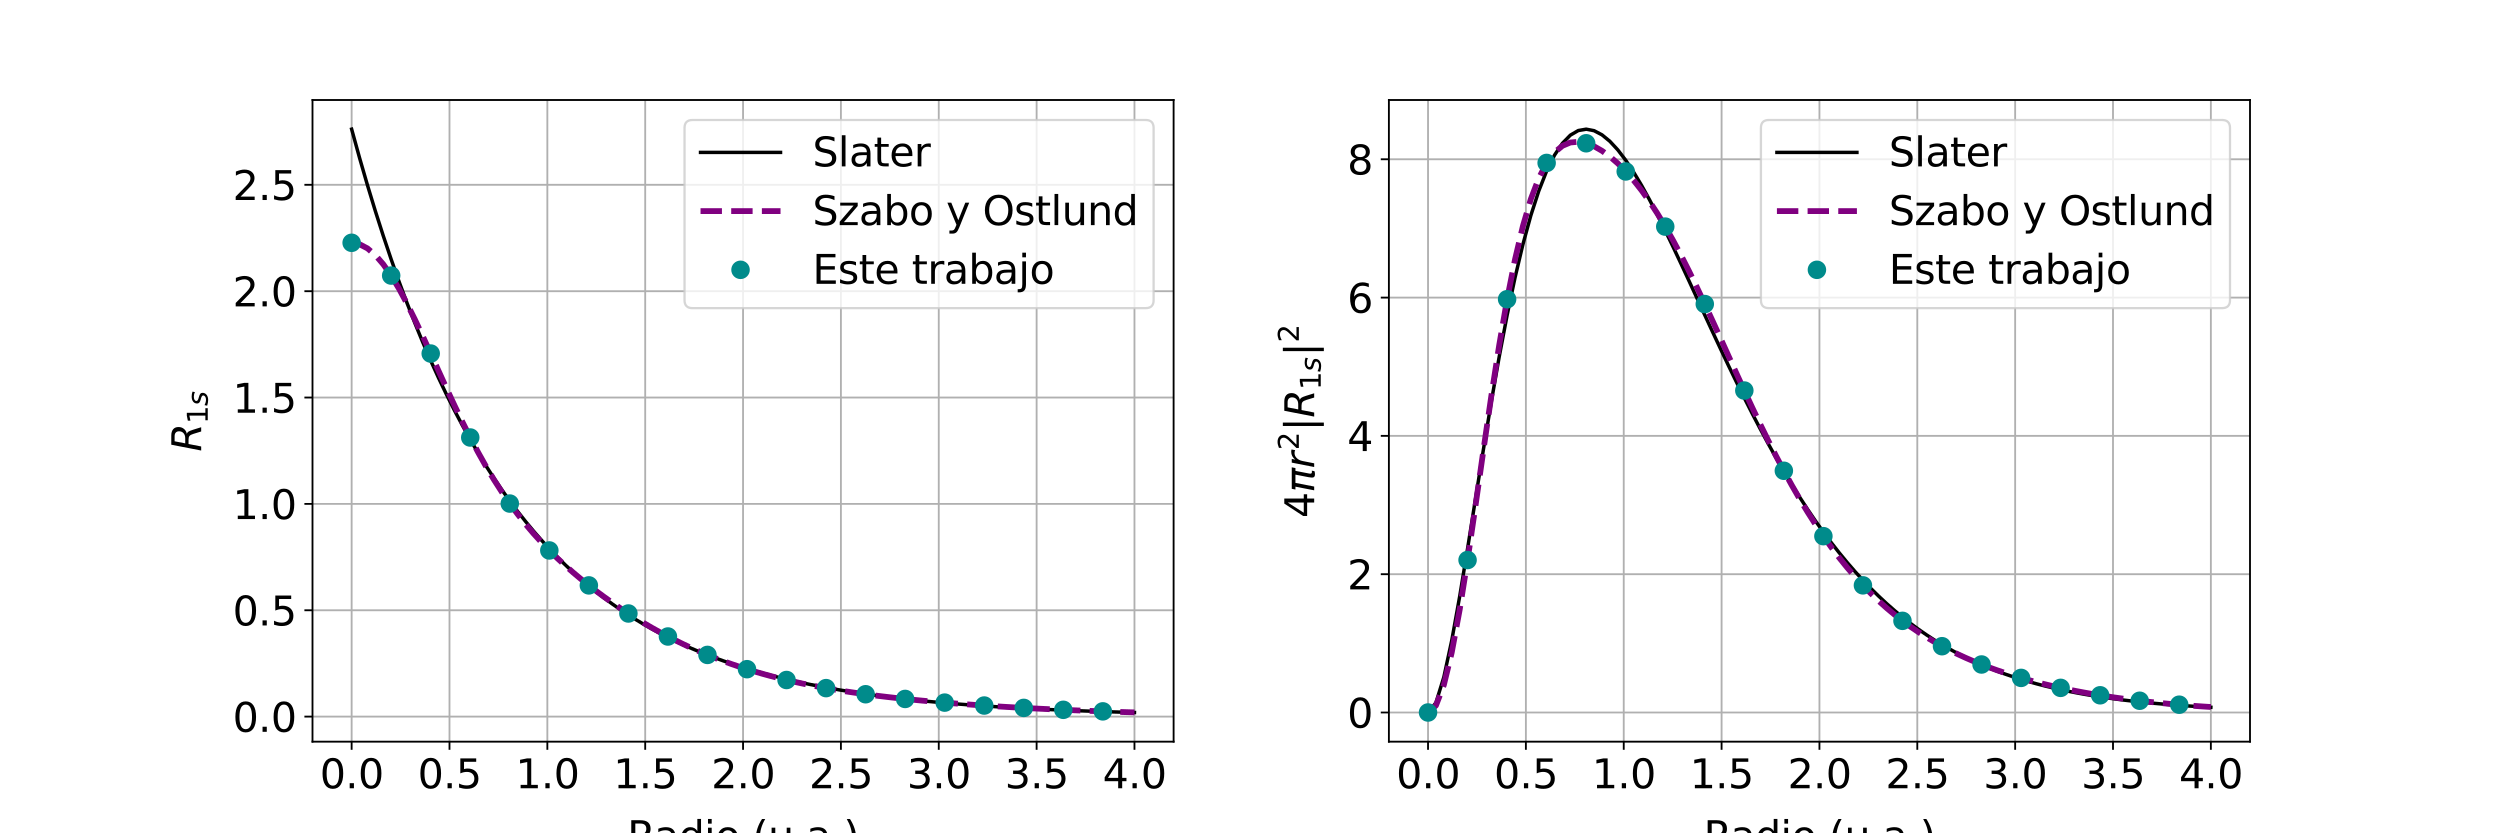<?xml version="1.0" encoding="utf-8" standalone="no"?>
<!DOCTYPE svg PUBLIC "-//W3C//DTD SVG 1.1//EN"
  "http://www.w3.org/Graphics/SVG/1.1/DTD/svg11.dtd">
<svg xmlns:xlink="http://www.w3.org/1999/xlink" width="1080pt" height="360pt" viewBox="0 0 1080 360" xmlns="http://www.w3.org/2000/svg" version="1.1">
 <defs>
  <style type="text/css">*{stroke-linejoin: round; stroke-linecap: butt}</style>
 </defs>
 <g id="figure_1">
  <g id="patch_1">
   <path d="M 0 360 
L 1080 360 
L 1080 0 
L 0 0 
z
" style="fill: #ffffff"/>
  </g>
  <g id="axes_1">
   <g id="patch_2">
    <path d="M 135 320.4 
L 507 320.4 
L 507 43.2 
L 135 43.2 
z
" style="fill: #ffffff"/>
   </g>
   <g id="matplotlib.axis_1">
    <g id="xtick_1">
     <g id="line2d_1">
      <path d="M 151.909 320.4 
L 151.909 43.2 
" clip-path="url(#pfacfa23d8d)" style="fill: none; stroke: #b0b0b0; stroke-width: 0.8; stroke-linecap: square"/>
     </g>
     <g id="line2d_2">
      <defs>
       <path id="medf7ae5242" d="M 0 0 
L 0 3.5 
" style="stroke: #000000; stroke-width: 0.8"/>
      </defs>
      <g>
       <use xlink:href="#medf7ae5242" x="151.909" y="320.4" style="stroke: #000000; stroke-width: 0.8"/>
      </g>
     </g>
     <g id="text_1">
      <!-- 0.0 -->
      <g transform="translate(138.169 340.53) scale(0.173 -0.173)">
       <defs>
        <path id="DejaVuSans-30" d="M 2034 4250 
Q 1547 4250 1301 3770 
Q 1056 3291 1056 2328 
Q 1056 1369 1301 889 
Q 1547 409 2034 409 
Q 2525 409 2770 889 
Q 3016 1369 3016 2328 
Q 3016 3291 2770 3770 
Q 2525 4250 2034 4250 
z
M 2034 4750 
Q 2819 4750 3233 4129 
Q 3647 3509 3647 2328 
Q 3647 1150 3233 529 
Q 2819 -91 2034 -91 
Q 1250 -91 836 529 
Q 422 1150 422 2328 
Q 422 3509 836 4129 
Q 1250 4750 2034 4750 
z
" transform="scale(0.016)"/>
        <path id="DejaVuSans-2e" d="M 684 794 
L 1344 794 
L 1344 0 
L 684 0 
L 684 794 
z
" transform="scale(0.016)"/>
       </defs>
       <use xlink:href="#DejaVuSans-30"/>
       <use xlink:href="#DejaVuSans-2e" transform="translate(63.623 0)"/>
       <use xlink:href="#DejaVuSans-30" transform="translate(95.41 0)"/>
      </g>
     </g>
    </g>
    <g id="xtick_2">
     <g id="line2d_3">
      <path d="M 194.182 320.4 
L 194.182 43.2 
" clip-path="url(#pfacfa23d8d)" style="fill: none; stroke: #b0b0b0; stroke-width: 0.8; stroke-linecap: square"/>
     </g>
     <g id="line2d_4">
      <g>
       <use xlink:href="#medf7ae5242" x="194.182" y="320.4" style="stroke: #000000; stroke-width: 0.8"/>
      </g>
     </g>
     <g id="text_2">
      <!-- 0.5 -->
      <g transform="translate(180.442 340.53) scale(0.173 -0.173)">
       <defs>
        <path id="DejaVuSans-35" d="M 691 4666 
L 3169 4666 
L 3169 4134 
L 1269 4134 
L 1269 2991 
Q 1406 3038 1543 3061 
Q 1681 3084 1819 3084 
Q 2600 3084 3056 2656 
Q 3513 2228 3513 1497 
Q 3513 744 3044 326 
Q 2575 -91 1722 -91 
Q 1428 -91 1123 -41 
Q 819 9 494 109 
L 494 744 
Q 775 591 1075 516 
Q 1375 441 1709 441 
Q 2250 441 2565 725 
Q 2881 1009 2881 1497 
Q 2881 1984 2565 2268 
Q 2250 2553 1709 2553 
Q 1456 2553 1204 2497 
Q 953 2441 691 2322 
L 691 4666 
z
" transform="scale(0.016)"/>
       </defs>
       <use xlink:href="#DejaVuSans-30"/>
       <use xlink:href="#DejaVuSans-2e" transform="translate(63.623 0)"/>
       <use xlink:href="#DejaVuSans-35" transform="translate(95.41 0)"/>
      </g>
     </g>
    </g>
    <g id="xtick_3">
     <g id="line2d_5">
      <path d="M 236.455 320.4 
L 236.455 43.2 
" clip-path="url(#pfacfa23d8d)" style="fill: none; stroke: #b0b0b0; stroke-width: 0.8; stroke-linecap: square"/>
     </g>
     <g id="line2d_6">
      <g>
       <use xlink:href="#medf7ae5242" x="236.455" y="320.4" style="stroke: #000000; stroke-width: 0.8"/>
      </g>
     </g>
     <g id="text_3">
      <!-- 1.0 -->
      <g transform="translate(222.714 340.53) scale(0.173 -0.173)">
       <defs>
        <path id="DejaVuSans-31" d="M 794 531 
L 1825 531 
L 1825 4091 
L 703 3866 
L 703 4441 
L 1819 4666 
L 2450 4666 
L 2450 531 
L 3481 531 
L 3481 0 
L 794 0 
L 794 531 
z
" transform="scale(0.016)"/>
       </defs>
       <use xlink:href="#DejaVuSans-31"/>
       <use xlink:href="#DejaVuSans-2e" transform="translate(63.623 0)"/>
       <use xlink:href="#DejaVuSans-30" transform="translate(95.41 0)"/>
      </g>
     </g>
    </g>
    <g id="xtick_4">
     <g id="line2d_7">
      <path d="M 278.727 320.4 
L 278.727 43.2 
" clip-path="url(#pfacfa23d8d)" style="fill: none; stroke: #b0b0b0; stroke-width: 0.8; stroke-linecap: square"/>
     </g>
     <g id="line2d_8">
      <g>
       <use xlink:href="#medf7ae5242" x="278.727" y="320.4" style="stroke: #000000; stroke-width: 0.8"/>
      </g>
     </g>
     <g id="text_4">
      <!-- 1.5 -->
      <g transform="translate(264.987 340.53) scale(0.173 -0.173)">
       <use xlink:href="#DejaVuSans-31"/>
       <use xlink:href="#DejaVuSans-2e" transform="translate(63.623 0)"/>
       <use xlink:href="#DejaVuSans-35" transform="translate(95.41 0)"/>
      </g>
     </g>
    </g>
    <g id="xtick_5">
     <g id="line2d_9">
      <path d="M 321 320.4 
L 321 43.2 
" clip-path="url(#pfacfa23d8d)" style="fill: none; stroke: #b0b0b0; stroke-width: 0.8; stroke-linecap: square"/>
     </g>
     <g id="line2d_10">
      <g>
       <use xlink:href="#medf7ae5242" x="321" y="320.4" style="stroke: #000000; stroke-width: 0.8"/>
      </g>
     </g>
     <g id="text_5">
      <!-- 2.0 -->
      <g transform="translate(307.26 340.53) scale(0.173 -0.173)">
       <defs>
        <path id="DejaVuSans-32" d="M 1228 531 
L 3431 531 
L 3431 0 
L 469 0 
L 469 531 
Q 828 903 1448 1529 
Q 2069 2156 2228 2338 
Q 2531 2678 2651 2914 
Q 2772 3150 2772 3378 
Q 2772 3750 2511 3984 
Q 2250 4219 1831 4219 
Q 1534 4219 1204 4116 
Q 875 4013 500 3803 
L 500 4441 
Q 881 4594 1212 4672 
Q 1544 4750 1819 4750 
Q 2544 4750 2975 4387 
Q 3406 4025 3406 3419 
Q 3406 3131 3298 2873 
Q 3191 2616 2906 2266 
Q 2828 2175 2409 1742 
Q 1991 1309 1228 531 
z
" transform="scale(0.016)"/>
       </defs>
       <use xlink:href="#DejaVuSans-32"/>
       <use xlink:href="#DejaVuSans-2e" transform="translate(63.623 0)"/>
       <use xlink:href="#DejaVuSans-30" transform="translate(95.41 0)"/>
      </g>
     </g>
    </g>
    <g id="xtick_6">
     <g id="line2d_11">
      <path d="M 363.273 320.4 
L 363.273 43.2 
" clip-path="url(#pfacfa23d8d)" style="fill: none; stroke: #b0b0b0; stroke-width: 0.8; stroke-linecap: square"/>
     </g>
     <g id="line2d_12">
      <g>
       <use xlink:href="#medf7ae5242" x="363.273" y="320.4" style="stroke: #000000; stroke-width: 0.8"/>
      </g>
     </g>
     <g id="text_6">
      <!-- 2.5 -->
      <g transform="translate(349.532 340.53) scale(0.173 -0.173)">
       <use xlink:href="#DejaVuSans-32"/>
       <use xlink:href="#DejaVuSans-2e" transform="translate(63.623 0)"/>
       <use xlink:href="#DejaVuSans-35" transform="translate(95.41 0)"/>
      </g>
     </g>
    </g>
    <g id="xtick_7">
     <g id="line2d_13">
      <path d="M 405.545 320.4 
L 405.545 43.2 
" clip-path="url(#pfacfa23d8d)" style="fill: none; stroke: #b0b0b0; stroke-width: 0.8; stroke-linecap: square"/>
     </g>
     <g id="line2d_14">
      <g>
       <use xlink:href="#medf7ae5242" x="405.545" y="320.4" style="stroke: #000000; stroke-width: 0.8"/>
      </g>
     </g>
     <g id="text_7">
      <!-- 3.0 -->
      <g transform="translate(391.805 340.53) scale(0.173 -0.173)">
       <defs>
        <path id="DejaVuSans-33" d="M 2597 2516 
Q 3050 2419 3304 2112 
Q 3559 1806 3559 1356 
Q 3559 666 3084 287 
Q 2609 -91 1734 -91 
Q 1441 -91 1130 -33 
Q 819 25 488 141 
L 488 750 
Q 750 597 1062 519 
Q 1375 441 1716 441 
Q 2309 441 2620 675 
Q 2931 909 2931 1356 
Q 2931 1769 2642 2001 
Q 2353 2234 1838 2234 
L 1294 2234 
L 1294 2753 
L 1863 2753 
Q 2328 2753 2575 2939 
Q 2822 3125 2822 3475 
Q 2822 3834 2567 4026 
Q 2313 4219 1838 4219 
Q 1578 4219 1281 4162 
Q 984 4106 628 3988 
L 628 4550 
Q 988 4650 1302 4700 
Q 1616 4750 1894 4750 
Q 2613 4750 3031 4423 
Q 3450 4097 3450 3541 
Q 3450 3153 3228 2886 
Q 3006 2619 2597 2516 
z
" transform="scale(0.016)"/>
       </defs>
       <use xlink:href="#DejaVuSans-33"/>
       <use xlink:href="#DejaVuSans-2e" transform="translate(63.623 0)"/>
       <use xlink:href="#DejaVuSans-30" transform="translate(95.41 0)"/>
      </g>
     </g>
    </g>
    <g id="xtick_8">
     <g id="line2d_15">
      <path d="M 447.818 320.4 
L 447.818 43.2 
" clip-path="url(#pfacfa23d8d)" style="fill: none; stroke: #b0b0b0; stroke-width: 0.8; stroke-linecap: square"/>
     </g>
     <g id="line2d_16">
      <g>
       <use xlink:href="#medf7ae5242" x="447.818" y="320.4" style="stroke: #000000; stroke-width: 0.8"/>
      </g>
     </g>
     <g id="text_8">
      <!-- 3.5 -->
      <g transform="translate(434.078 340.53) scale(0.173 -0.173)">
       <use xlink:href="#DejaVuSans-33"/>
       <use xlink:href="#DejaVuSans-2e" transform="translate(63.623 0)"/>
       <use xlink:href="#DejaVuSans-35" transform="translate(95.41 0)"/>
      </g>
     </g>
    </g>
    <g id="xtick_9">
     <g id="line2d_17">
      <path d="M 490.091 320.4 
L 490.091 43.2 
" clip-path="url(#pfacfa23d8d)" style="fill: none; stroke: #b0b0b0; stroke-width: 0.8; stroke-linecap: square"/>
     </g>
     <g id="line2d_18">
      <g>
       <use xlink:href="#medf7ae5242" x="490.091" y="320.4" style="stroke: #000000; stroke-width: 0.8"/>
      </g>
     </g>
     <g id="text_9">
      <!-- 4.0 -->
      <g transform="translate(476.351 340.53) scale(0.173 -0.173)">
       <defs>
        <path id="DejaVuSans-34" d="M 2419 4116 
L 825 1625 
L 2419 1625 
L 2419 4116 
z
M 2253 4666 
L 3047 4666 
L 3047 1625 
L 3713 1625 
L 3713 1100 
L 3047 1100 
L 3047 0 
L 2419 0 
L 2419 1100 
L 313 1100 
L 313 1709 
L 2253 4666 
z
" transform="scale(0.016)"/>
       </defs>
       <use xlink:href="#DejaVuSans-34"/>
       <use xlink:href="#DejaVuSans-2e" transform="translate(63.623 0)"/>
       <use xlink:href="#DejaVuSans-30" transform="translate(95.41 0)"/>
      </g>
     </g>
    </g>
    <g id="text_10">
     <!-- Radio (u.a.) -->
     <g transform="translate(270.974 367.254) scale(0.173 -0.173)">
      <defs>
       <path id="DejaVuSans-52" d="M 2841 2188 
Q 3044 2119 3236 1894 
Q 3428 1669 3622 1275 
L 4263 0 
L 3584 0 
L 2988 1197 
Q 2756 1666 2539 1819 
Q 2322 1972 1947 1972 
L 1259 1972 
L 1259 0 
L 628 0 
L 628 4666 
L 2053 4666 
Q 2853 4666 3247 4331 
Q 3641 3997 3641 3322 
Q 3641 2881 3436 2590 
Q 3231 2300 2841 2188 
z
M 1259 4147 
L 1259 2491 
L 2053 2491 
Q 2509 2491 2742 2702 
Q 2975 2913 2975 3322 
Q 2975 3731 2742 3939 
Q 2509 4147 2053 4147 
L 1259 4147 
z
" transform="scale(0.016)"/>
       <path id="DejaVuSans-61" d="M 2194 1759 
Q 1497 1759 1228 1600 
Q 959 1441 959 1056 
Q 959 750 1161 570 
Q 1363 391 1709 391 
Q 2188 391 2477 730 
Q 2766 1069 2766 1631 
L 2766 1759 
L 2194 1759 
z
M 3341 1997 
L 3341 0 
L 2766 0 
L 2766 531 
Q 2569 213 2275 61 
Q 1981 -91 1556 -91 
Q 1019 -91 701 211 
Q 384 513 384 1019 
Q 384 1609 779 1909 
Q 1175 2209 1959 2209 
L 2766 2209 
L 2766 2266 
Q 2766 2663 2505 2880 
Q 2244 3097 1772 3097 
Q 1472 3097 1187 3025 
Q 903 2953 641 2809 
L 641 3341 
Q 956 3463 1253 3523 
Q 1550 3584 1831 3584 
Q 2591 3584 2966 3190 
Q 3341 2797 3341 1997 
z
" transform="scale(0.016)"/>
       <path id="DejaVuSans-64" d="M 2906 2969 
L 2906 4863 
L 3481 4863 
L 3481 0 
L 2906 0 
L 2906 525 
Q 2725 213 2448 61 
Q 2172 -91 1784 -91 
Q 1150 -91 751 415 
Q 353 922 353 1747 
Q 353 2572 751 3078 
Q 1150 3584 1784 3584 
Q 2172 3584 2448 3432 
Q 2725 3281 2906 2969 
z
M 947 1747 
Q 947 1113 1208 752 
Q 1469 391 1925 391 
Q 2381 391 2643 752 
Q 2906 1113 2906 1747 
Q 2906 2381 2643 2742 
Q 2381 3103 1925 3103 
Q 1469 3103 1208 2742 
Q 947 2381 947 1747 
z
" transform="scale(0.016)"/>
       <path id="DejaVuSans-69" d="M 603 3500 
L 1178 3500 
L 1178 0 
L 603 0 
L 603 3500 
z
M 603 4863 
L 1178 4863 
L 1178 4134 
L 603 4134 
L 603 4863 
z
" transform="scale(0.016)"/>
       <path id="DejaVuSans-6f" d="M 1959 3097 
Q 1497 3097 1228 2736 
Q 959 2375 959 1747 
Q 959 1119 1226 758 
Q 1494 397 1959 397 
Q 2419 397 2687 759 
Q 2956 1122 2956 1747 
Q 2956 2369 2687 2733 
Q 2419 3097 1959 3097 
z
M 1959 3584 
Q 2709 3584 3137 3096 
Q 3566 2609 3566 1747 
Q 3566 888 3137 398 
Q 2709 -91 1959 -91 
Q 1206 -91 779 398 
Q 353 888 353 1747 
Q 353 2609 779 3096 
Q 1206 3584 1959 3584 
z
" transform="scale(0.016)"/>
       <path id="DejaVuSans-20" transform="scale(0.016)"/>
       <path id="DejaVuSans-28" d="M 1984 4856 
Q 1566 4138 1362 3434 
Q 1159 2731 1159 2009 
Q 1159 1288 1364 580 
Q 1569 -128 1984 -844 
L 1484 -844 
Q 1016 -109 783 600 
Q 550 1309 550 2009 
Q 550 2706 781 3412 
Q 1013 4119 1484 4856 
L 1984 4856 
z
" transform="scale(0.016)"/>
       <path id="DejaVuSans-75" d="M 544 1381 
L 544 3500 
L 1119 3500 
L 1119 1403 
Q 1119 906 1312 657 
Q 1506 409 1894 409 
Q 2359 409 2629 706 
Q 2900 1003 2900 1516 
L 2900 3500 
L 3475 3500 
L 3475 0 
L 2900 0 
L 2900 538 
Q 2691 219 2414 64 
Q 2138 -91 1772 -91 
Q 1169 -91 856 284 
Q 544 659 544 1381 
z
M 1991 3584 
L 1991 3584 
z
" transform="scale(0.016)"/>
       <path id="DejaVuSans-29" d="M 513 4856 
L 1013 4856 
Q 1481 4119 1714 3412 
Q 1947 2706 1947 2009 
Q 1947 1309 1714 600 
Q 1481 -109 1013 -844 
L 513 -844 
Q 928 -128 1133 580 
Q 1338 1288 1338 2009 
Q 1338 2731 1133 3434 
Q 928 4138 513 4856 
z
" transform="scale(0.016)"/>
      </defs>
      <use xlink:href="#DejaVuSans-52"/>
      <use xlink:href="#DejaVuSans-61" transform="translate(67.232 0)"/>
      <use xlink:href="#DejaVuSans-64" transform="translate(128.512 0)"/>
      <use xlink:href="#DejaVuSans-69" transform="translate(191.988 0)"/>
      <use xlink:href="#DejaVuSans-6f" transform="translate(219.771 0)"/>
      <use xlink:href="#DejaVuSans-20" transform="translate(280.953 0)"/>
      <use xlink:href="#DejaVuSans-28" transform="translate(312.74 0)"/>
      <use xlink:href="#DejaVuSans-75" transform="translate(351.754 0)"/>
      <use xlink:href="#DejaVuSans-2e" transform="translate(415.133 0)"/>
      <use xlink:href="#DejaVuSans-61" transform="translate(446.92 0)"/>
      <use xlink:href="#DejaVuSans-2e" transform="translate(508.199 0)"/>
      <use xlink:href="#DejaVuSans-29" transform="translate(539.986 0)"/>
     </g>
    </g>
   </g>
   <g id="matplotlib.axis_2">
    <g id="ytick_1">
     <g id="line2d_19">
      <path d="M 135 309.58 
L 507 309.58 
" clip-path="url(#pfacfa23d8d)" style="fill: none; stroke: #b0b0b0; stroke-width: 0.8; stroke-linecap: square"/>
     </g>
     <g id="line2d_20">
      <defs>
       <path id="m2c5cb67085" d="M 0 0 
L -3.5 0 
" style="stroke: #000000; stroke-width: 0.8"/>
      </defs>
      <g>
       <use xlink:href="#m2c5cb67085" x="135" y="309.58" style="stroke: #000000; stroke-width: 0.8"/>
      </g>
     </g>
     <g id="text_11">
      <!-- 0.0 -->
      <g transform="translate(100.519 316.145) scale(0.173 -0.173)">
       <use xlink:href="#DejaVuSans-30"/>
       <use xlink:href="#DejaVuSans-2e" transform="translate(63.623 0)"/>
       <use xlink:href="#DejaVuSans-30" transform="translate(95.41 0)"/>
      </g>
     </g>
    </g>
    <g id="ytick_2">
     <g id="line2d_21">
      <path d="M 135 263.632 
L 507 263.632 
" clip-path="url(#pfacfa23d8d)" style="fill: none; stroke: #b0b0b0; stroke-width: 0.8; stroke-linecap: square"/>
     </g>
     <g id="line2d_22">
      <g>
       <use xlink:href="#m2c5cb67085" x="135" y="263.632" style="stroke: #000000; stroke-width: 0.8"/>
      </g>
     </g>
     <g id="text_12">
      <!-- 0.5 -->
      <g transform="translate(100.519 270.197) scale(0.173 -0.173)">
       <use xlink:href="#DejaVuSans-30"/>
       <use xlink:href="#DejaVuSans-2e" transform="translate(63.623 0)"/>
       <use xlink:href="#DejaVuSans-35" transform="translate(95.41 0)"/>
      </g>
     </g>
    </g>
    <g id="ytick_3">
     <g id="line2d_23">
      <path d="M 135 217.684 
L 507 217.684 
" clip-path="url(#pfacfa23d8d)" style="fill: none; stroke: #b0b0b0; stroke-width: 0.8; stroke-linecap: square"/>
     </g>
     <g id="line2d_24">
      <g>
       <use xlink:href="#m2c5cb67085" x="135" y="217.684" style="stroke: #000000; stroke-width: 0.8"/>
      </g>
     </g>
     <g id="text_13">
      <!-- 1.0 -->
      <g transform="translate(100.519 224.249) scale(0.173 -0.173)">
       <use xlink:href="#DejaVuSans-31"/>
       <use xlink:href="#DejaVuSans-2e" transform="translate(63.623 0)"/>
       <use xlink:href="#DejaVuSans-30" transform="translate(95.41 0)"/>
      </g>
     </g>
    </g>
    <g id="ytick_4">
     <g id="line2d_25">
      <path d="M 135 171.736 
L 507 171.736 
" clip-path="url(#pfacfa23d8d)" style="fill: none; stroke: #b0b0b0; stroke-width: 0.8; stroke-linecap: square"/>
     </g>
     <g id="line2d_26">
      <g>
       <use xlink:href="#m2c5cb67085" x="135" y="171.736" style="stroke: #000000; stroke-width: 0.8"/>
      </g>
     </g>
     <g id="text_14">
      <!-- 1.5 -->
      <g transform="translate(100.519 178.301) scale(0.173 -0.173)">
       <use xlink:href="#DejaVuSans-31"/>
       <use xlink:href="#DejaVuSans-2e" transform="translate(63.623 0)"/>
       <use xlink:href="#DejaVuSans-35" transform="translate(95.41 0)"/>
      </g>
     </g>
    </g>
    <g id="ytick_5">
     <g id="line2d_27">
      <path d="M 135 125.789 
L 507 125.789 
" clip-path="url(#pfacfa23d8d)" style="fill: none; stroke: #b0b0b0; stroke-width: 0.8; stroke-linecap: square"/>
     </g>
     <g id="line2d_28">
      <g>
       <use xlink:href="#m2c5cb67085" x="135" y="125.789" style="stroke: #000000; stroke-width: 0.8"/>
      </g>
     </g>
     <g id="text_15">
      <!-- 2.0 -->
      <g transform="translate(100.519 132.354) scale(0.173 -0.173)">
       <use xlink:href="#DejaVuSans-32"/>
       <use xlink:href="#DejaVuSans-2e" transform="translate(63.623 0)"/>
       <use xlink:href="#DejaVuSans-30" transform="translate(95.41 0)"/>
      </g>
     </g>
    </g>
    <g id="ytick_6">
     <g id="line2d_29">
      <path d="M 135 79.841 
L 507 79.841 
" clip-path="url(#pfacfa23d8d)" style="fill: none; stroke: #b0b0b0; stroke-width: 0.8; stroke-linecap: square"/>
     </g>
     <g id="line2d_30">
      <g>
       <use xlink:href="#m2c5cb67085" x="135" y="79.841" style="stroke: #000000; stroke-width: 0.8"/>
      </g>
     </g>
     <g id="text_16">
      <!-- 2.5 -->
      <g transform="translate(100.519 86.406) scale(0.173 -0.173)">
       <use xlink:href="#DejaVuSans-32"/>
       <use xlink:href="#DejaVuSans-2e" transform="translate(63.623 0)"/>
       <use xlink:href="#DejaVuSans-35" transform="translate(95.41 0)"/>
      </g>
     </g>
    </g>
    <g id="text_17">
     <!-- $R_{1s}$ -->
     <g transform="translate(86.926 195.106) rotate(-90) scale(0.173 -0.173)">
      <defs>
       <path id="DejaVuSans-Oblique-52" d="M 1613 4147 
L 1294 2491 
L 2106 2491 
Q 2584 2491 2879 2755 
Q 3175 3019 3175 3444 
Q 3175 3784 2976 3965 
Q 2778 4147 2406 4147 
L 1613 4147 
z
M 2772 2241 
Q 2972 2194 3105 2009 
Q 3238 1825 3413 1275 
L 3809 0 
L 3144 0 
L 2778 1197 
Q 2638 1659 2453 1815 
Q 2269 1972 1888 1972 
L 1191 1972 
L 806 0 
L 172 0 
L 1081 4666 
L 2503 4666 
Q 3150 4666 3495 4373 
Q 3841 4081 3841 3531 
Q 3841 3044 3547 2687 
Q 3253 2331 2772 2241 
z
" transform="scale(0.016)"/>
       <path id="DejaVuSans-Oblique-73" d="M 3200 3397 
L 3091 2853 
Q 2863 2978 2609 3040 
Q 2356 3103 2088 3103 
Q 1634 3103 1373 2948 
Q 1113 2794 1113 2528 
Q 1113 2219 1719 2053 
Q 1766 2041 1788 2034 
L 1972 1978 
Q 2547 1819 2739 1644 
Q 2931 1469 2931 1166 
Q 2931 609 2489 259 
Q 2047 -91 1331 -91 
Q 1053 -91 747 -37 
Q 441 16 72 128 
L 184 722 
Q 500 559 806 475 
Q 1113 391 1394 391 
Q 1816 391 2080 572 
Q 2344 753 2344 1031 
Q 2344 1331 1650 1516 
L 1591 1531 
L 1394 1581 
Q 956 1697 753 1886 
Q 550 2075 550 2369 
Q 550 2928 970 3256 
Q 1391 3584 2113 3584 
Q 2397 3584 2667 3537 
Q 2938 3491 3200 3397 
z
" transform="scale(0.016)"/>
      </defs>
      <use xlink:href="#DejaVuSans-Oblique-52" transform="translate(0 0.094)"/>
      <use xlink:href="#DejaVuSans-31" transform="translate(69.482 -16.312) scale(0.7)"/>
      <use xlink:href="#DejaVuSans-Oblique-73" transform="translate(114.019 -16.312) scale(0.7)"/>
     </g>
    </g>
   </g>
   <g id="line2d_31">
    <path d="M 151.909 55.8 
L 155.325 68.201 
L 158.741 79.997 
L 162.157 91.216 
L 165.573 101.886 
L 168.989 112.036 
L 172.405 121.689 
L 175.821 130.871 
L 179.237 139.604 
L 182.653 147.91 
L 186.069 155.81 
L 189.485 163.324 
L 192.901 170.471 
L 196.317 177.269 
L 199.733 183.735 
L 203.149 189.884 
L 206.565 195.733 
L 209.981 201.297 
L 213.397 206.588 
L 216.813 211.621 
L 220.229 216.408 
L 223.645 220.961 
L 227.061 225.291 
L 230.477 229.41 
L 233.893 233.328 
L 237.309 237.054 
L 240.725 240.598 
L 244.14 243.969 
L 247.556 247.175 
L 250.972 250.225 
L 254.388 253.125 
L 257.804 255.884 
L 261.22 258.508 
L 264.636 261.004 
L 268.052 263.377 
L 271.468 265.635 
L 274.884 267.782 
L 278.3 269.825 
L 281.716 271.768 
L 285.132 273.615 
L 288.548 275.373 
L 291.964 277.044 
L 295.38 278.634 
L 298.796 280.147 
L 302.212 281.585 
L 305.628 282.953 
L 309.044 284.254 
L 312.46 285.492 
L 315.876 286.669 
L 319.292 287.788 
L 322.708 288.853 
L 326.124 289.866 
L 329.54 290.829 
L 332.956 291.746 
L 336.372 292.617 
L 339.788 293.446 
L 343.204 294.234 
L 346.62 294.984 
L 350.036 295.698 
L 353.452 296.376 
L 356.868 297.021 
L 360.284 297.635 
L 363.7 298.219 
L 367.116 298.774 
L 370.532 299.302 
L 373.948 299.804 
L 377.364 300.282 
L 380.78 300.736 
L 384.196 301.168 
L 387.612 301.579 
L 391.028 301.97 
L 394.444 302.342 
L 397.86 302.696 
L 401.275 303.032 
L 404.691 303.352 
L 408.107 303.656 
L 411.523 303.946 
L 414.939 304.221 
L 418.355 304.483 
L 421.771 304.732 
L 425.187 304.969 
L 428.603 305.194 
L 432.019 305.409 
L 435.435 305.612 
L 438.851 305.806 
L 442.267 305.991 
L 445.683 306.166 
L 449.099 306.333 
L 452.515 306.492 
L 455.931 306.642 
L 459.347 306.786 
L 462.763 306.923 
L 466.179 307.052 
L 469.595 307.176 
L 473.011 307.293 
L 476.427 307.405 
L 479.843 307.511 
L 483.259 307.612 
L 486.675 307.709 
L 490.091 307.8 
" clip-path="url(#pfacfa23d8d)" style="fill: none; stroke: #000000; stroke-width: 1.5; stroke-linecap: square"/>
   </g>
   <g id="line2d_32">
    <path d="M 151.909 104.921 
L 155.325 105.521 
L 158.741 107.301 
L 162.157 110.213 
L 165.573 114.172 
L 168.989 119.071 
L 172.405 124.78 
L 175.821 131.155 
L 179.237 138.043 
L 182.653 145.29 
L 186.069 152.75 
L 189.485 160.284 
L 192.901 167.771 
L 196.317 175.106 
L 199.733 182.205 
L 203.149 189.003 
L 206.565 195.457 
L 209.981 201.541 
L 213.397 207.245 
L 216.813 212.572 
L 220.229 217.535 
L 223.645 222.158 
L 227.061 226.465 
L 230.477 230.486 
L 233.893 234.251 
L 237.309 237.788 
L 240.725 241.123 
L 244.14 244.282 
L 247.556 247.284 
L 250.972 250.147 
L 254.388 252.886 
L 257.804 255.512 
L 261.22 258.033 
L 264.636 260.456 
L 268.052 262.787 
L 271.468 265.029 
L 274.884 267.184 
L 278.3 269.255 
L 281.716 271.242 
L 285.132 273.148 
L 288.548 274.972 
L 291.964 276.717 
L 295.38 278.383 
L 298.796 279.972 
L 302.212 281.486 
L 305.628 282.926 
L 309.044 284.293 
L 312.46 285.591 
L 315.876 286.822 
L 319.292 287.988 
L 322.708 289.091 
L 326.124 290.134 
L 329.54 291.12 
L 332.956 292.052 
L 336.372 292.932 
L 339.788 293.762 
L 343.204 294.546 
L 346.62 295.287 
L 350.036 295.986 
L 353.452 296.646 
L 356.868 297.269 
L 360.284 297.858 
L 363.7 298.416 
L 367.116 298.943 
L 370.532 299.442 
L 373.948 299.915 
L 377.364 300.363 
L 380.78 300.788 
L 384.196 301.193 
L 387.612 301.577 
L 391.028 301.942 
L 394.444 302.29 
L 397.86 302.621 
L 401.275 302.938 
L 404.691 303.24 
L 408.107 303.528 
L 411.523 303.803 
L 414.939 304.067 
L 418.355 304.319 
L 421.771 304.561 
L 425.187 304.792 
L 428.603 305.014 
L 432.019 305.226 
L 435.435 305.43 
L 438.851 305.626 
L 442.267 305.813 
L 445.683 305.993 
L 449.099 306.165 
L 452.515 306.331 
L 455.931 306.489 
L 459.347 306.641 
L 462.763 306.787 
L 466.179 306.927 
L 469.595 307.06 
L 473.011 307.189 
L 476.427 307.311 
L 479.843 307.429 
L 483.259 307.541 
L 486.675 307.649 
L 490.091 307.751 
" clip-path="url(#pfacfa23d8d)" style="fill: none; stroke-dasharray: 9.25,4; stroke-dashoffset: 0; stroke: #800080; stroke-width: 2.5"/>
   </g>
   <g id="line2d_33">
    <defs>
     <path id="m4a418c5649" d="M 0 3.5 
C 0.928 3.5 1.819 3.131 2.475 2.475 
C 3.131 1.819 3.5 0.928 3.5 0 
C 3.5 -0.928 3.131 -1.819 2.475 -2.475 
C 1.819 -3.131 0.928 -3.5 0 -3.5 
C -0.928 -3.5 -1.819 -3.131 -2.475 -2.475 
C -3.131 -1.819 -3.5 -0.928 -3.5 0 
C -3.5 0.928 -3.131 1.819 -2.475 2.475 
C -1.819 3.131 -0.928 3.5 0 3.5 
z
" style="stroke: #008b8b"/>
    </defs>
    <g clip-path="url(#pfacfa23d8d)">
     <use xlink:href="#m4a418c5649" x="151.909" y="104.889" style="fill: #008b8b; stroke: #008b8b"/>
     <use xlink:href="#m4a418c5649" x="168.989" y="119.043" style="fill: #008b8b; stroke: #008b8b"/>
     <use xlink:href="#m4a418c5649" x="186.069" y="152.734" style="fill: #008b8b; stroke: #008b8b"/>
     <use xlink:href="#m4a418c5649" x="203.149" y="189" style="fill: #008b8b; stroke: #008b8b"/>
     <use xlink:href="#m4a418c5649" x="220.229" y="217.541" style="fill: #008b8b; stroke: #008b8b"/>
     <use xlink:href="#m4a418c5649" x="237.309" y="237.795" style="fill: #008b8b; stroke: #008b8b"/>
     <use xlink:href="#m4a418c5649" x="254.388" y="252.89" style="fill: #008b8b; stroke: #008b8b"/>
     <use xlink:href="#m4a418c5649" x="271.468" y="265.029" style="fill: #008b8b; stroke: #008b8b"/>
     <use xlink:href="#m4a418c5649" x="288.548" y="274.97" style="fill: #008b8b; stroke: #008b8b"/>
     <use xlink:href="#m4a418c5649" x="305.628" y="282.923" style="fill: #008b8b; stroke: #008b8b"/>
     <use xlink:href="#m4a418c5649" x="322.708" y="289.089" style="fill: #008b8b; stroke: #008b8b"/>
     <use xlink:href="#m4a418c5649" x="339.788" y="293.762" style="fill: #008b8b; stroke: #008b8b"/>
     <use xlink:href="#m4a418c5649" x="356.868" y="297.269" style="fill: #008b8b; stroke: #008b8b"/>
     <use xlink:href="#m4a418c5649" x="373.948" y="299.915" style="fill: #008b8b; stroke: #008b8b"/>
     <use xlink:href="#m4a418c5649" x="391.028" y="301.943" style="fill: #008b8b; stroke: #008b8b"/>
     <use xlink:href="#m4a418c5649" x="408.107" y="303.529" style="fill: #008b8b; stroke: #008b8b"/>
     <use xlink:href="#m4a418c5649" x="425.187" y="304.793" style="fill: #008b8b; stroke: #008b8b"/>
     <use xlink:href="#m4a418c5649" x="442.267" y="305.813" style="fill: #008b8b; stroke: #008b8b"/>
     <use xlink:href="#m4a418c5649" x="459.347" y="306.641" style="fill: #008b8b; stroke: #008b8b"/>
     <use xlink:href="#m4a418c5649" x="476.427" y="307.311" style="fill: #008b8b; stroke: #008b8b"/>
    </g>
   </g>
   <g id="patch_3">
    <path d="M 135 320.4 
L 135 43.2 
" style="fill: none; stroke: #000000; stroke-width: 0.8; stroke-linejoin: miter; stroke-linecap: square"/>
   </g>
   <g id="patch_4">
    <path d="M 507 320.4 
L 507 43.2 
" style="fill: none; stroke: #000000; stroke-width: 0.8; stroke-linejoin: miter; stroke-linecap: square"/>
   </g>
   <g id="patch_5">
    <path d="M 135 320.4 
L 507 320.4 
" style="fill: none; stroke: #000000; stroke-width: 0.8; stroke-linejoin: miter; stroke-linecap: square"/>
   </g>
   <g id="patch_6">
    <path d="M 135 43.2 
L 507 43.2 
" style="fill: none; stroke: #000000; stroke-width: 0.8; stroke-linejoin: miter; stroke-linecap: square"/>
   </g>
   <g id="legend_1">
    <g id="patch_7">
     <path d="M 299.173 133.115 
L 494.904 133.115 
Q 498.36 133.115 498.36 129.659 
L 498.36 55.296 
Q 498.36 51.84 494.904 51.84 
L 299.173 51.84 
Q 295.717 51.84 295.717 55.296 
L 295.717 129.659 
Q 295.717 133.115 299.173 133.115 
z
" style="fill: #ffffff; opacity: 0.8; stroke: #cccccc; stroke-linejoin: miter"/>
    </g>
    <g id="line2d_34">
     <path d="M 302.629 65.834 
L 319.909 65.834 
L 337.189 65.834 
" style="fill: none; stroke: #000000; stroke-width: 1.5; stroke-linecap: square"/>
    </g>
    <g id="text_18">
     <!-- Slater -->
     <g transform="translate(351.013 71.882) scale(0.173 -0.173)">
      <defs>
       <path id="DejaVuSans-53" d="M 3425 4513 
L 3425 3897 
Q 3066 4069 2747 4153 
Q 2428 4238 2131 4238 
Q 1616 4238 1336 4038 
Q 1056 3838 1056 3469 
Q 1056 3159 1242 3001 
Q 1428 2844 1947 2747 
L 2328 2669 
Q 3034 2534 3370 2195 
Q 3706 1856 3706 1288 
Q 3706 609 3251 259 
Q 2797 -91 1919 -91 
Q 1588 -91 1214 -16 
Q 841 59 441 206 
L 441 856 
Q 825 641 1194 531 
Q 1563 422 1919 422 
Q 2459 422 2753 634 
Q 3047 847 3047 1241 
Q 3047 1584 2836 1778 
Q 2625 1972 2144 2069 
L 1759 2144 
Q 1053 2284 737 2584 
Q 422 2884 422 3419 
Q 422 4038 858 4394 
Q 1294 4750 2059 4750 
Q 2388 4750 2728 4690 
Q 3069 4631 3425 4513 
z
" transform="scale(0.016)"/>
       <path id="DejaVuSans-6c" d="M 603 4863 
L 1178 4863 
L 1178 0 
L 603 0 
L 603 4863 
z
" transform="scale(0.016)"/>
       <path id="DejaVuSans-74" d="M 1172 4494 
L 1172 3500 
L 2356 3500 
L 2356 3053 
L 1172 3053 
L 1172 1153 
Q 1172 725 1289 603 
Q 1406 481 1766 481 
L 2356 481 
L 2356 0 
L 1766 0 
Q 1100 0 847 248 
Q 594 497 594 1153 
L 594 3053 
L 172 3053 
L 172 3500 
L 594 3500 
L 594 4494 
L 1172 4494 
z
" transform="scale(0.016)"/>
       <path id="DejaVuSans-65" d="M 3597 1894 
L 3597 1613 
L 953 1613 
Q 991 1019 1311 708 
Q 1631 397 2203 397 
Q 2534 397 2845 478 
Q 3156 559 3463 722 
L 3463 178 
Q 3153 47 2828 -22 
Q 2503 -91 2169 -91 
Q 1331 -91 842 396 
Q 353 884 353 1716 
Q 353 2575 817 3079 
Q 1281 3584 2069 3584 
Q 2775 3584 3186 3129 
Q 3597 2675 3597 1894 
z
M 3022 2063 
Q 3016 2534 2758 2815 
Q 2500 3097 2075 3097 
Q 1594 3097 1305 2825 
Q 1016 2553 972 2059 
L 3022 2063 
z
" transform="scale(0.016)"/>
       <path id="DejaVuSans-72" d="M 2631 2963 
Q 2534 3019 2420 3045 
Q 2306 3072 2169 3072 
Q 1681 3072 1420 2755 
Q 1159 2438 1159 1844 
L 1159 0 
L 581 0 
L 581 3500 
L 1159 3500 
L 1159 2956 
Q 1341 3275 1631 3429 
Q 1922 3584 2338 3584 
Q 2397 3584 2469 3576 
Q 2541 3569 2628 3553 
L 2631 2963 
z
" transform="scale(0.016)"/>
      </defs>
      <use xlink:href="#DejaVuSans-53"/>
      <use xlink:href="#DejaVuSans-6c" transform="translate(63.477 0)"/>
      <use xlink:href="#DejaVuSans-61" transform="translate(91.26 0)"/>
      <use xlink:href="#DejaVuSans-74" transform="translate(152.539 0)"/>
      <use xlink:href="#DejaVuSans-65" transform="translate(191.748 0)"/>
      <use xlink:href="#DejaVuSans-72" transform="translate(253.271 0)"/>
     </g>
    </g>
    <g id="line2d_35">
     <path d="M 302.629 91.198 
L 319.909 91.198 
L 337.189 91.198 
" style="fill: none; stroke-dasharray: 9.25,4; stroke-dashoffset: 0; stroke: #800080; stroke-width: 2.5"/>
    </g>
    <g id="text_19">
     <!-- Szabo y Ostlund -->
     <g transform="translate(351.013 97.246) scale(0.173 -0.173)">
      <defs>
       <path id="DejaVuSans-7a" d="M 353 3500 
L 3084 3500 
L 3084 2975 
L 922 459 
L 3084 459 
L 3084 0 
L 275 0 
L 275 525 
L 2438 3041 
L 353 3041 
L 353 3500 
z
" transform="scale(0.016)"/>
       <path id="DejaVuSans-62" d="M 3116 1747 
Q 3116 2381 2855 2742 
Q 2594 3103 2138 3103 
Q 1681 3103 1420 2742 
Q 1159 2381 1159 1747 
Q 1159 1113 1420 752 
Q 1681 391 2138 391 
Q 2594 391 2855 752 
Q 3116 1113 3116 1747 
z
M 1159 2969 
Q 1341 3281 1617 3432 
Q 1894 3584 2278 3584 
Q 2916 3584 3314 3078 
Q 3713 2572 3713 1747 
Q 3713 922 3314 415 
Q 2916 -91 2278 -91 
Q 1894 -91 1617 61 
Q 1341 213 1159 525 
L 1159 0 
L 581 0 
L 581 4863 
L 1159 4863 
L 1159 2969 
z
" transform="scale(0.016)"/>
       <path id="DejaVuSans-79" d="M 2059 -325 
Q 1816 -950 1584 -1140 
Q 1353 -1331 966 -1331 
L 506 -1331 
L 506 -850 
L 844 -850 
Q 1081 -850 1212 -737 
Q 1344 -625 1503 -206 
L 1606 56 
L 191 3500 
L 800 3500 
L 1894 763 
L 2988 3500 
L 3597 3500 
L 2059 -325 
z
" transform="scale(0.016)"/>
       <path id="DejaVuSans-4f" d="M 2522 4238 
Q 1834 4238 1429 3725 
Q 1025 3213 1025 2328 
Q 1025 1447 1429 934 
Q 1834 422 2522 422 
Q 3209 422 3611 934 
Q 4013 1447 4013 2328 
Q 4013 3213 3611 3725 
Q 3209 4238 2522 4238 
z
M 2522 4750 
Q 3503 4750 4090 4092 
Q 4678 3434 4678 2328 
Q 4678 1225 4090 567 
Q 3503 -91 2522 -91 
Q 1538 -91 948 565 
Q 359 1222 359 2328 
Q 359 3434 948 4092 
Q 1538 4750 2522 4750 
z
" transform="scale(0.016)"/>
       <path id="DejaVuSans-73" d="M 2834 3397 
L 2834 2853 
Q 2591 2978 2328 3040 
Q 2066 3103 1784 3103 
Q 1356 3103 1142 2972 
Q 928 2841 928 2578 
Q 928 2378 1081 2264 
Q 1234 2150 1697 2047 
L 1894 2003 
Q 2506 1872 2764 1633 
Q 3022 1394 3022 966 
Q 3022 478 2636 193 
Q 2250 -91 1575 -91 
Q 1294 -91 989 -36 
Q 684 19 347 128 
L 347 722 
Q 666 556 975 473 
Q 1284 391 1588 391 
Q 1994 391 2212 530 
Q 2431 669 2431 922 
Q 2431 1156 2273 1281 
Q 2116 1406 1581 1522 
L 1381 1569 
Q 847 1681 609 1914 
Q 372 2147 372 2553 
Q 372 3047 722 3315 
Q 1072 3584 1716 3584 
Q 2034 3584 2315 3537 
Q 2597 3491 2834 3397 
z
" transform="scale(0.016)"/>
       <path id="DejaVuSans-6e" d="M 3513 2113 
L 3513 0 
L 2938 0 
L 2938 2094 
Q 2938 2591 2744 2837 
Q 2550 3084 2163 3084 
Q 1697 3084 1428 2787 
Q 1159 2491 1159 1978 
L 1159 0 
L 581 0 
L 581 3500 
L 1159 3500 
L 1159 2956 
Q 1366 3272 1645 3428 
Q 1925 3584 2291 3584 
Q 2894 3584 3203 3211 
Q 3513 2838 3513 2113 
z
" transform="scale(0.016)"/>
      </defs>
      <use xlink:href="#DejaVuSans-53"/>
      <use xlink:href="#DejaVuSans-7a" transform="translate(63.477 0)"/>
      <use xlink:href="#DejaVuSans-61" transform="translate(115.967 0)"/>
      <use xlink:href="#DejaVuSans-62" transform="translate(177.246 0)"/>
      <use xlink:href="#DejaVuSans-6f" transform="translate(240.723 0)"/>
      <use xlink:href="#DejaVuSans-20" transform="translate(301.904 0)"/>
      <use xlink:href="#DejaVuSans-79" transform="translate(333.691 0)"/>
      <use xlink:href="#DejaVuSans-20" transform="translate(392.871 0)"/>
      <use xlink:href="#DejaVuSans-4f" transform="translate(424.658 0)"/>
      <use xlink:href="#DejaVuSans-73" transform="translate(503.369 0)"/>
      <use xlink:href="#DejaVuSans-74" transform="translate(555.469 0)"/>
      <use xlink:href="#DejaVuSans-6c" transform="translate(594.678 0)"/>
      <use xlink:href="#DejaVuSans-75" transform="translate(622.461 0)"/>
      <use xlink:href="#DejaVuSans-6e" transform="translate(685.84 0)"/>
      <use xlink:href="#DejaVuSans-64" transform="translate(749.219 0)"/>
     </g>
    </g>
    <g id="line2d_36">
     <g>
      <use xlink:href="#m4a418c5649" x="319.909" y="116.562" style="fill: #008b8b; stroke: #008b8b"/>
     </g>
    </g>
    <g id="text_20">
     <!-- Este trabajo -->
     <g transform="translate(351.013 122.61) scale(0.173 -0.173)">
      <defs>
       <path id="DejaVuSans-45" d="M 628 4666 
L 3578 4666 
L 3578 4134 
L 1259 4134 
L 1259 2753 
L 3481 2753 
L 3481 2222 
L 1259 2222 
L 1259 531 
L 3634 531 
L 3634 0 
L 628 0 
L 628 4666 
z
" transform="scale(0.016)"/>
       <path id="DejaVuSans-6a" d="M 603 3500 
L 1178 3500 
L 1178 -63 
Q 1178 -731 923 -1031 
Q 669 -1331 103 -1331 
L -116 -1331 
L -116 -844 
L 38 -844 
Q 366 -844 484 -692 
Q 603 -541 603 -63 
L 603 3500 
z
M 603 4863 
L 1178 4863 
L 1178 4134 
L 603 4134 
L 603 4863 
z
" transform="scale(0.016)"/>
      </defs>
      <use xlink:href="#DejaVuSans-45"/>
      <use xlink:href="#DejaVuSans-73" transform="translate(63.184 0)"/>
      <use xlink:href="#DejaVuSans-74" transform="translate(115.283 0)"/>
      <use xlink:href="#DejaVuSans-65" transform="translate(154.492 0)"/>
      <use xlink:href="#DejaVuSans-20" transform="translate(216.016 0)"/>
      <use xlink:href="#DejaVuSans-74" transform="translate(247.803 0)"/>
      <use xlink:href="#DejaVuSans-72" transform="translate(287.012 0)"/>
      <use xlink:href="#DejaVuSans-61" transform="translate(328.125 0)"/>
      <use xlink:href="#DejaVuSans-62" transform="translate(389.404 0)"/>
      <use xlink:href="#DejaVuSans-61" transform="translate(452.881 0)"/>
      <use xlink:href="#DejaVuSans-6a" transform="translate(514.16 0)"/>
      <use xlink:href="#DejaVuSans-6f" transform="translate(541.943 0)"/>
     </g>
    </g>
   </g>
  </g>
  <g id="axes_2">
   <g id="patch_8">
    <path d="M 600 320.4 
L 972 320.4 
L 972 43.2 
L 600 43.2 
z
" style="fill: #ffffff"/>
   </g>
   <g id="matplotlib.axis_3">
    <g id="xtick_10">
     <g id="line2d_37">
      <path d="M 616.909 320.4 
L 616.909 43.2 
" clip-path="url(#pdd5eb021cb)" style="fill: none; stroke: #b0b0b0; stroke-width: 0.8; stroke-linecap: square"/>
     </g>
     <g id="line2d_38">
      <g>
       <use xlink:href="#medf7ae5242" x="616.909" y="320.4" style="stroke: #000000; stroke-width: 0.8"/>
      </g>
     </g>
     <g id="text_21">
      <!-- 0.0 -->
      <g transform="translate(603.169 340.53) scale(0.173 -0.173)">
       <use xlink:href="#DejaVuSans-30"/>
       <use xlink:href="#DejaVuSans-2e" transform="translate(63.623 0)"/>
       <use xlink:href="#DejaVuSans-30" transform="translate(95.41 0)"/>
      </g>
     </g>
    </g>
    <g id="xtick_11">
     <g id="line2d_39">
      <path d="M 659.182 320.4 
L 659.182 43.2 
" clip-path="url(#pdd5eb021cb)" style="fill: none; stroke: #b0b0b0; stroke-width: 0.8; stroke-linecap: square"/>
     </g>
     <g id="line2d_40">
      <g>
       <use xlink:href="#medf7ae5242" x="659.182" y="320.4" style="stroke: #000000; stroke-width: 0.8"/>
      </g>
     </g>
     <g id="text_22">
      <!-- 0.5 -->
      <g transform="translate(645.442 340.53) scale(0.173 -0.173)">
       <use xlink:href="#DejaVuSans-30"/>
       <use xlink:href="#DejaVuSans-2e" transform="translate(63.623 0)"/>
       <use xlink:href="#DejaVuSans-35" transform="translate(95.41 0)"/>
      </g>
     </g>
    </g>
    <g id="xtick_12">
     <g id="line2d_41">
      <path d="M 701.455 320.4 
L 701.455 43.2 
" clip-path="url(#pdd5eb021cb)" style="fill: none; stroke: #b0b0b0; stroke-width: 0.8; stroke-linecap: square"/>
     </g>
     <g id="line2d_42">
      <g>
       <use xlink:href="#medf7ae5242" x="701.455" y="320.4" style="stroke: #000000; stroke-width: 0.8"/>
      </g>
     </g>
     <g id="text_23">
      <!-- 1.0 -->
      <g transform="translate(687.714 340.53) scale(0.173 -0.173)">
       <use xlink:href="#DejaVuSans-31"/>
       <use xlink:href="#DejaVuSans-2e" transform="translate(63.623 0)"/>
       <use xlink:href="#DejaVuSans-30" transform="translate(95.41 0)"/>
      </g>
     </g>
    </g>
    <g id="xtick_13">
     <g id="line2d_43">
      <path d="M 743.727 320.4 
L 743.727 43.2 
" clip-path="url(#pdd5eb021cb)" style="fill: none; stroke: #b0b0b0; stroke-width: 0.8; stroke-linecap: square"/>
     </g>
     <g id="line2d_44">
      <g>
       <use xlink:href="#medf7ae5242" x="743.727" y="320.4" style="stroke: #000000; stroke-width: 0.8"/>
      </g>
     </g>
     <g id="text_24">
      <!-- 1.5 -->
      <g transform="translate(729.987 340.53) scale(0.173 -0.173)">
       <use xlink:href="#DejaVuSans-31"/>
       <use xlink:href="#DejaVuSans-2e" transform="translate(63.623 0)"/>
       <use xlink:href="#DejaVuSans-35" transform="translate(95.41 0)"/>
      </g>
     </g>
    </g>
    <g id="xtick_14">
     <g id="line2d_45">
      <path d="M 786 320.4 
L 786 43.2 
" clip-path="url(#pdd5eb021cb)" style="fill: none; stroke: #b0b0b0; stroke-width: 0.8; stroke-linecap: square"/>
     </g>
     <g id="line2d_46">
      <g>
       <use xlink:href="#medf7ae5242" x="786" y="320.4" style="stroke: #000000; stroke-width: 0.8"/>
      </g>
     </g>
     <g id="text_25">
      <!-- 2.0 -->
      <g transform="translate(772.26 340.53) scale(0.173 -0.173)">
       <use xlink:href="#DejaVuSans-32"/>
       <use xlink:href="#DejaVuSans-2e" transform="translate(63.623 0)"/>
       <use xlink:href="#DejaVuSans-30" transform="translate(95.41 0)"/>
      </g>
     </g>
    </g>
    <g id="xtick_15">
     <g id="line2d_47">
      <path d="M 828.273 320.4 
L 828.273 43.2 
" clip-path="url(#pdd5eb021cb)" style="fill: none; stroke: #b0b0b0; stroke-width: 0.8; stroke-linecap: square"/>
     </g>
     <g id="line2d_48">
      <g>
       <use xlink:href="#medf7ae5242" x="828.273" y="320.4" style="stroke: #000000; stroke-width: 0.8"/>
      </g>
     </g>
     <g id="text_26">
      <!-- 2.5 -->
      <g transform="translate(814.532 340.53) scale(0.173 -0.173)">
       <use xlink:href="#DejaVuSans-32"/>
       <use xlink:href="#DejaVuSans-2e" transform="translate(63.623 0)"/>
       <use xlink:href="#DejaVuSans-35" transform="translate(95.41 0)"/>
      </g>
     </g>
    </g>
    <g id="xtick_16">
     <g id="line2d_49">
      <path d="M 870.545 320.4 
L 870.545 43.2 
" clip-path="url(#pdd5eb021cb)" style="fill: none; stroke: #b0b0b0; stroke-width: 0.8; stroke-linecap: square"/>
     </g>
     <g id="line2d_50">
      <g>
       <use xlink:href="#medf7ae5242" x="870.545" y="320.4" style="stroke: #000000; stroke-width: 0.8"/>
      </g>
     </g>
     <g id="text_27">
      <!-- 3.0 -->
      <g transform="translate(856.805 340.53) scale(0.173 -0.173)">
       <use xlink:href="#DejaVuSans-33"/>
       <use xlink:href="#DejaVuSans-2e" transform="translate(63.623 0)"/>
       <use xlink:href="#DejaVuSans-30" transform="translate(95.41 0)"/>
      </g>
     </g>
    </g>
    <g id="xtick_17">
     <g id="line2d_51">
      <path d="M 912.818 320.4 
L 912.818 43.2 
" clip-path="url(#pdd5eb021cb)" style="fill: none; stroke: #b0b0b0; stroke-width: 0.8; stroke-linecap: square"/>
     </g>
     <g id="line2d_52">
      <g>
       <use xlink:href="#medf7ae5242" x="912.818" y="320.4" style="stroke: #000000; stroke-width: 0.8"/>
      </g>
     </g>
     <g id="text_28">
      <!-- 3.5 -->
      <g transform="translate(899.078 340.53) scale(0.173 -0.173)">
       <use xlink:href="#DejaVuSans-33"/>
       <use xlink:href="#DejaVuSans-2e" transform="translate(63.623 0)"/>
       <use xlink:href="#DejaVuSans-35" transform="translate(95.41 0)"/>
      </g>
     </g>
    </g>
    <g id="xtick_18">
     <g id="line2d_53">
      <path d="M 955.091 320.4 
L 955.091 43.2 
" clip-path="url(#pdd5eb021cb)" style="fill: none; stroke: #b0b0b0; stroke-width: 0.8; stroke-linecap: square"/>
     </g>
     <g id="line2d_54">
      <g>
       <use xlink:href="#medf7ae5242" x="955.091" y="320.4" style="stroke: #000000; stroke-width: 0.8"/>
      </g>
     </g>
     <g id="text_29">
      <!-- 4.0 -->
      <g transform="translate(941.351 340.53) scale(0.173 -0.173)">
       <use xlink:href="#DejaVuSans-34"/>
       <use xlink:href="#DejaVuSans-2e" transform="translate(63.623 0)"/>
       <use xlink:href="#DejaVuSans-30" transform="translate(95.41 0)"/>
      </g>
     </g>
    </g>
    <g id="text_30">
     <!-- Radio (u.a.) -->
     <g transform="translate(735.974 367.254) scale(0.173 -0.173)">
      <use xlink:href="#DejaVuSans-52"/>
      <use xlink:href="#DejaVuSans-61" transform="translate(67.232 0)"/>
      <use xlink:href="#DejaVuSans-64" transform="translate(128.512 0)"/>
      <use xlink:href="#DejaVuSans-69" transform="translate(191.988 0)"/>
      <use xlink:href="#DejaVuSans-6f" transform="translate(219.771 0)"/>
      <use xlink:href="#DejaVuSans-20" transform="translate(280.953 0)"/>
      <use xlink:href="#DejaVuSans-28" transform="translate(312.74 0)"/>
      <use xlink:href="#DejaVuSans-75" transform="translate(351.754 0)"/>
      <use xlink:href="#DejaVuSans-2e" transform="translate(415.133 0)"/>
      <use xlink:href="#DejaVuSans-61" transform="translate(446.92 0)"/>
      <use xlink:href="#DejaVuSans-2e" transform="translate(508.199 0)"/>
      <use xlink:href="#DejaVuSans-29" transform="translate(539.986 0)"/>
     </g>
    </g>
   </g>
   <g id="matplotlib.axis_4">
    <g id="ytick_7">
     <g id="line2d_55">
      <path d="M 600 307.8 
L 972 307.8 
" clip-path="url(#pdd5eb021cb)" style="fill: none; stroke: #b0b0b0; stroke-width: 0.8; stroke-linecap: square"/>
     </g>
     <g id="line2d_56">
      <g>
       <use xlink:href="#m2c5cb67085" x="600" y="307.8" style="stroke: #000000; stroke-width: 0.8"/>
      </g>
     </g>
     <g id="text_31">
      <!-- 0 -->
      <g transform="translate(582.006 314.365) scale(0.173 -0.173)">
       <use xlink:href="#DejaVuSans-30"/>
      </g>
     </g>
    </g>
    <g id="ytick_8">
     <g id="line2d_57">
      <path d="M 600 248.051 
L 972 248.051 
" clip-path="url(#pdd5eb021cb)" style="fill: none; stroke: #b0b0b0; stroke-width: 0.8; stroke-linecap: square"/>
     </g>
     <g id="line2d_58">
      <g>
       <use xlink:href="#m2c5cb67085" x="600" y="248.051" style="stroke: #000000; stroke-width: 0.8"/>
      </g>
     </g>
     <g id="text_32">
      <!-- 2 -->
      <g transform="translate(582.006 254.616) scale(0.173 -0.173)">
       <use xlink:href="#DejaVuSans-32"/>
      </g>
     </g>
    </g>
    <g id="ytick_9">
     <g id="line2d_59">
      <path d="M 600 188.302 
L 972 188.302 
" clip-path="url(#pdd5eb021cb)" style="fill: none; stroke: #b0b0b0; stroke-width: 0.8; stroke-linecap: square"/>
     </g>
     <g id="line2d_60">
      <g>
       <use xlink:href="#m2c5cb67085" x="600" y="188.302" style="stroke: #000000; stroke-width: 0.8"/>
      </g>
     </g>
     <g id="text_33">
      <!-- 4 -->
      <g transform="translate(582.006 194.867) scale(0.173 -0.173)">
       <use xlink:href="#DejaVuSans-34"/>
      </g>
     </g>
    </g>
    <g id="ytick_10">
     <g id="line2d_61">
      <path d="M 600 128.553 
L 972 128.553 
" clip-path="url(#pdd5eb021cb)" style="fill: none; stroke: #b0b0b0; stroke-width: 0.8; stroke-linecap: square"/>
     </g>
     <g id="line2d_62">
      <g>
       <use xlink:href="#m2c5cb67085" x="600" y="128.553" style="stroke: #000000; stroke-width: 0.8"/>
      </g>
     </g>
     <g id="text_34">
      <!-- 6 -->
      <g transform="translate(582.006 135.118) scale(0.173 -0.173)">
       <defs>
        <path id="DejaVuSans-36" d="M 2113 2584 
Q 1688 2584 1439 2293 
Q 1191 2003 1191 1497 
Q 1191 994 1439 701 
Q 1688 409 2113 409 
Q 2538 409 2786 701 
Q 3034 994 3034 1497 
Q 3034 2003 2786 2293 
Q 2538 2584 2113 2584 
z
M 3366 4563 
L 3366 3988 
Q 3128 4100 2886 4159 
Q 2644 4219 2406 4219 
Q 1781 4219 1451 3797 
Q 1122 3375 1075 2522 
Q 1259 2794 1537 2939 
Q 1816 3084 2150 3084 
Q 2853 3084 3261 2657 
Q 3669 2231 3669 1497 
Q 3669 778 3244 343 
Q 2819 -91 2113 -91 
Q 1303 -91 875 529 
Q 447 1150 447 2328 
Q 447 3434 972 4092 
Q 1497 4750 2381 4750 
Q 2619 4750 2861 4703 
Q 3103 4656 3366 4563 
z
" transform="scale(0.016)"/>
       </defs>
       <use xlink:href="#DejaVuSans-36"/>
      </g>
     </g>
    </g>
    <g id="ytick_11">
     <g id="line2d_63">
      <path d="M 600 68.805 
L 972 68.805 
" clip-path="url(#pdd5eb021cb)" style="fill: none; stroke: #b0b0b0; stroke-width: 0.8; stroke-linecap: square"/>
     </g>
     <g id="line2d_64">
      <g>
       <use xlink:href="#m2c5cb67085" x="600" y="68.805" style="stroke: #000000; stroke-width: 0.8"/>
      </g>
     </g>
     <g id="text_35">
      <!-- 8 -->
      <g transform="translate(582.006 75.37) scale(0.173 -0.173)">
       <defs>
        <path id="DejaVuSans-38" d="M 2034 2216 
Q 1584 2216 1326 1975 
Q 1069 1734 1069 1313 
Q 1069 891 1326 650 
Q 1584 409 2034 409 
Q 2484 409 2743 651 
Q 3003 894 3003 1313 
Q 3003 1734 2745 1975 
Q 2488 2216 2034 2216 
z
M 1403 2484 
Q 997 2584 770 2862 
Q 544 3141 544 3541 
Q 544 4100 942 4425 
Q 1341 4750 2034 4750 
Q 2731 4750 3128 4425 
Q 3525 4100 3525 3541 
Q 3525 3141 3298 2862 
Q 3072 2584 2669 2484 
Q 3125 2378 3379 2068 
Q 3634 1759 3634 1313 
Q 3634 634 3220 271 
Q 2806 -91 2034 -91 
Q 1263 -91 848 271 
Q 434 634 434 1313 
Q 434 1759 690 2068 
Q 947 2378 1403 2484 
z
M 1172 3481 
Q 1172 3119 1398 2916 
Q 1625 2713 2034 2713 
Q 2441 2713 2670 2916 
Q 2900 3119 2900 3481 
Q 2900 3844 2670 4047 
Q 2441 4250 2034 4250 
Q 1625 4250 1398 4047 
Q 1172 3844 1172 3481 
z
" transform="scale(0.016)"/>
       </defs>
       <use xlink:href="#DejaVuSans-38"/>
      </g>
     </g>
    </g>
    <g id="text_36">
     <!-- $4\pi r^2 |R_{1s}|^2$ -->
     <g transform="translate(567.858 223.79) rotate(-90) scale(0.173 -0.173)">
      <defs>
       <path id="DejaVuSans-Oblique-3c0" d="M 584 3500 
L 3938 3500 
L 3825 2925 
L 3384 2925 
L 2966 775 
Q 2922 550 2981 450 
Q 3038 353 3209 353 
Q 3256 353 3325 363 
Q 3397 369 3419 372 
L 3338 -44 
Q 3222 -84 3103 -103 
Q 2981 -122 2866 -122 
Q 2491 -122 2388 81 
Q 2284 288 2391 838 
L 2797 2925 
L 1506 2925 
L 938 0 
L 350 0 
L 919 2925 
L 472 2925 
L 584 3500 
z
" transform="scale(0.016)"/>
       <path id="DejaVuSans-Oblique-72" d="M 2853 2969 
Q 2766 3016 2653 3041 
Q 2541 3066 2413 3066 
Q 1953 3066 1609 2717 
Q 1266 2369 1153 1784 
L 800 0 
L 225 0 
L 909 3500 
L 1484 3500 
L 1375 2956 
Q 1603 3259 1920 3421 
Q 2238 3584 2597 3584 
Q 2691 3584 2781 3573 
Q 2872 3563 2963 3538 
L 2853 2969 
z
" transform="scale(0.016)"/>
       <path id="DejaVuSans-7c" d="M 1344 4891 
L 1344 -1509 
L 813 -1509 
L 813 4891 
L 1344 4891 
z
" transform="scale(0.016)"/>
      </defs>
      <use xlink:href="#DejaVuSans-34" transform="translate(0 0.766)"/>
      <use xlink:href="#DejaVuSans-Oblique-3c0" transform="translate(63.623 0.766)"/>
      <use xlink:href="#DejaVuSans-Oblique-72" transform="translate(123.828 0.766)"/>
      <use xlink:href="#DejaVuSans-32" transform="translate(169.591 39.047) scale(0.7)"/>
      <use xlink:href="#DejaVuSans-7c" transform="translate(216.862 0.766)"/>
      <use xlink:href="#DejaVuSans-Oblique-52" transform="translate(250.553 0.766)"/>
      <use xlink:href="#DejaVuSans-31" transform="translate(320.036 -15.641) scale(0.7)"/>
      <use xlink:href="#DejaVuSans-Oblique-73" transform="translate(364.572 -15.641) scale(0.7)"/>
      <use xlink:href="#DejaVuSans-7c" transform="translate(403.776 0.766)"/>
      <use xlink:href="#DejaVuSans-32" transform="translate(438.424 39.047) scale(0.7)"/>
     </g>
    </g>
   </g>
   <g id="line2d_65">
    <path d="M 616.909 307.8 
L 620.325 303.572 
L 623.741 292.499 
L 627.157 276.656 
L 630.573 257.712 
L 633.989 236.999 
L 637.405 215.568 
L 640.821 194.231 
L 644.237 173.608 
L 647.653 154.156 
L 651.069 136.202 
L 654.485 119.963 
L 657.901 105.572 
L 661.317 93.092 
L 664.733 82.532 
L 668.149 73.858 
L 671.565 67.004 
L 674.981 61.882 
L 678.397 58.387 
L 681.813 56.4 
L 685.229 55.8 
L 688.645 56.46 
L 692.061 58.253 
L 695.477 61.057 
L 698.893 64.751 
L 702.309 69.22 
L 705.725 74.355 
L 709.14 80.056 
L 712.556 86.226 
L 715.972 92.779 
L 719.388 99.633 
L 722.804 106.717 
L 726.22 113.964 
L 729.636 121.315 
L 733.052 128.716 
L 736.468 136.12 
L 739.884 143.488 
L 743.3 150.781 
L 746.716 157.97 
L 750.132 165.028 
L 753.548 171.932 
L 756.964 178.664 
L 760.38 185.208 
L 763.796 191.553 
L 767.212 197.688 
L 770.628 203.608 
L 774.044 209.306 
L 777.46 214.781 
L 780.876 220.031 
L 784.292 225.056 
L 787.708 229.859 
L 791.124 234.442 
L 794.54 238.808 
L 797.956 242.963 
L 801.372 246.91 
L 804.788 250.657 
L 808.204 254.208 
L 811.62 257.571 
L 815.036 260.752 
L 818.452 263.757 
L 821.868 266.594 
L 825.284 269.27 
L 828.7 271.792 
L 832.116 274.166 
L 835.532 276.399 
L 838.948 278.498 
L 842.364 280.47 
L 845.78 282.321 
L 849.196 284.057 
L 852.612 285.685 
L 856.028 287.209 
L 859.444 288.636 
L 862.86 289.972 
L 866.275 291.22 
L 869.691 292.387 
L 873.107 293.478 
L 876.523 294.495 
L 879.939 295.445 
L 883.355 296.331 
L 886.771 297.157 
L 890.187 297.926 
L 893.603 298.643 
L 897.019 299.31 
L 900.435 299.931 
L 903.851 300.509 
L 907.267 301.046 
L 910.683 301.545 
L 914.099 302.009 
L 917.515 302.44 
L 920.931 302.841 
L 924.347 303.212 
L 927.763 303.557 
L 931.179 303.876 
L 934.595 304.173 
L 938.011 304.448 
L 941.427 304.703 
L 944.843 304.939 
L 948.259 305.157 
L 951.675 305.36 
L 955.091 305.547 
" clip-path="url(#pdd5eb021cb)" style="fill: none; stroke: #000000; stroke-width: 1.5; stroke-linecap: square"/>
   </g>
   <g id="line2d_66">
    <path d="M 616.909 307.8 
L 620.325 304.778 
L 623.741 295.922 
L 627.157 281.839 
L 630.573 263.462 
L 633.989 241.952 
L 637.405 218.577 
L 640.821 194.592 
L 644.237 171.132 
L 647.653 149.137 
L 651.069 129.305 
L 654.485 112.074 
L 657.901 97.646 
L 661.317 86.015 
L 664.733 77.021 
L 668.149 70.4 
L 671.565 65.834 
L 674.981 62.991 
L 678.397 61.557 
L 681.813 61.256 
L 685.229 61.863 
L 688.645 63.204 
L 692.061 65.155 
L 695.477 67.635 
L 698.893 70.599 
L 702.309 74.022 
L 705.725 77.897 
L 709.14 82.224 
L 712.556 87 
L 715.972 92.219 
L 719.388 97.867 
L 722.804 103.919 
L 726.22 110.34 
L 729.636 117.088 
L 733.052 124.11 
L 736.468 131.35 
L 739.884 138.748 
L 743.3 146.243 
L 746.716 153.776 
L 750.132 161.289 
L 753.548 168.73 
L 756.964 176.051 
L 760.38 183.211 
L 763.796 190.173 
L 767.212 196.908 
L 770.628 203.394 
L 774.044 209.612 
L 777.46 215.55 
L 780.876 221.202 
L 784.292 226.564 
L 787.708 231.637 
L 791.124 236.424 
L 794.54 240.933 
L 797.956 245.17 
L 801.372 249.147 
L 804.788 252.875 
L 808.204 256.365 
L 811.62 259.631 
L 815.036 262.684 
L 818.452 265.539 
L 821.868 268.206 
L 825.284 270.7 
L 828.7 273.03 
L 832.116 275.21 
L 835.532 277.249 
L 838.948 279.158 
L 842.364 280.946 
L 845.78 282.622 
L 849.196 284.194 
L 852.612 285.67 
L 856.028 287.056 
L 859.444 288.359 
L 862.86 289.585 
L 866.275 290.738 
L 869.691 291.825 
L 873.107 292.849 
L 876.523 293.814 
L 879.939 294.724 
L 883.355 295.582 
L 886.771 296.391 
L 890.187 297.154 
L 893.603 297.874 
L 897.019 298.552 
L 900.435 299.192 
L 903.851 299.794 
L 907.267 300.361 
L 910.683 300.894 
L 914.099 301.396 
L 917.515 301.867 
L 920.931 302.309 
L 924.347 302.724 
L 927.763 303.112 
L 931.179 303.476 
L 934.595 303.816 
L 938.011 304.134 
L 941.427 304.43 
L 944.843 304.706 
L 948.259 304.962 
L 951.675 305.201 
L 955.091 305.422 
" clip-path="url(#pdd5eb021cb)" style="fill: none; stroke-dasharray: 9.25,4; stroke-dashoffset: 0; stroke: #800080; stroke-width: 2.5"/>
   </g>
   <g id="line2d_67">
    <g clip-path="url(#pdd5eb021cb)">
     <use xlink:href="#m4a418c5649" x="616.909" y="307.8" style="fill: #008b8b; stroke: #008b8b"/>
     <use xlink:href="#m4a418c5649" x="633.989" y="241.933" style="fill: #008b8b; stroke: #008b8b"/>
     <use xlink:href="#m4a418c5649" x="651.069" y="129.267" style="fill: #008b8b; stroke: #008b8b"/>
     <use xlink:href="#m4a418c5649" x="668.149" y="70.389" style="fill: #008b8b; stroke: #008b8b"/>
     <use xlink:href="#m4a418c5649" x="685.229" y="61.894" style="fill: #008b8b; stroke: #008b8b"/>
     <use xlink:href="#m4a418c5649" x="702.309" y="74.069" style="fill: #008b8b; stroke: #008b8b"/>
     <use xlink:href="#m4a418c5649" x="719.388" y="97.897" style="fill: #008b8b; stroke: #008b8b"/>
     <use xlink:href="#m4a418c5649" x="736.468" y="131.353" style="fill: #008b8b; stroke: #008b8b"/>
     <use xlink:href="#m4a418c5649" x="753.548" y="168.716" style="fill: #008b8b; stroke: #008b8b"/>
     <use xlink:href="#m4a418c5649" x="770.628" y="203.375" style="fill: #008b8b; stroke: #008b8b"/>
     <use xlink:href="#m4a418c5649" x="787.708" y="231.624" style="fill: #008b8b; stroke: #008b8b"/>
     <use xlink:href="#m4a418c5649" x="804.788" y="252.87" style="fill: #008b8b; stroke: #008b8b"/>
     <use xlink:href="#m4a418c5649" x="821.868" y="268.207" style="fill: #008b8b; stroke: #008b8b"/>
     <use xlink:href="#m4a418c5649" x="838.948" y="279.162" style="fill: #008b8b; stroke: #008b8b"/>
     <use xlink:href="#m4a418c5649" x="856.028" y="287.06" style="fill: #008b8b; stroke: #008b8b"/>
     <use xlink:href="#m4a418c5649" x="873.107" y="292.852" style="fill: #008b8b; stroke: #008b8b"/>
     <use xlink:href="#m4a418c5649" x="890.187" y="297.156" style="fill: #008b8b; stroke: #008b8b"/>
     <use xlink:href="#m4a418c5649" x="907.267" y="300.361" style="fill: #008b8b; stroke: #008b8b"/>
     <use xlink:href="#m4a418c5649" x="924.347" y="302.724" style="fill: #008b8b; stroke: #008b8b"/>
     <use xlink:href="#m4a418c5649" x="941.427" y="304.429" style="fill: #008b8b; stroke: #008b8b"/>
    </g>
   </g>
   <g id="patch_9">
    <path d="M 600 320.4 
L 600 43.2 
" style="fill: none; stroke: #000000; stroke-width: 0.8; stroke-linejoin: miter; stroke-linecap: square"/>
   </g>
   <g id="patch_10">
    <path d="M 972 320.4 
L 972 43.2 
" style="fill: none; stroke: #000000; stroke-width: 0.8; stroke-linejoin: miter; stroke-linecap: square"/>
   </g>
   <g id="patch_11">
    <path d="M 600 320.4 
L 972 320.4 
" style="fill: none; stroke: #000000; stroke-width: 0.8; stroke-linejoin: miter; stroke-linecap: square"/>
   </g>
   <g id="patch_12">
    <path d="M 600 43.2 
L 972 43.2 
" style="fill: none; stroke: #000000; stroke-width: 0.8; stroke-linejoin: miter; stroke-linecap: square"/>
   </g>
   <g id="legend_2">
    <g id="patch_13">
     <path d="M 764.173 133.115 
L 959.904 133.115 
Q 963.36 133.115 963.36 129.659 
L 963.36 55.296 
Q 963.36 51.84 959.904 51.84 
L 764.173 51.84 
Q 760.717 51.84 760.717 55.296 
L 760.717 129.659 
Q 760.717 133.115 764.173 133.115 
z
" style="fill: #ffffff; opacity: 0.8; stroke: #cccccc; stroke-linejoin: miter"/>
    </g>
    <g id="line2d_68">
     <path d="M 767.629 65.834 
L 784.909 65.834 
L 802.189 65.834 
" style="fill: none; stroke: #000000; stroke-width: 1.5; stroke-linecap: square"/>
    </g>
    <g id="text_37">
     <!-- Slater -->
     <g transform="translate(816.013 71.882) scale(0.173 -0.173)">
      <use xlink:href="#DejaVuSans-53"/>
      <use xlink:href="#DejaVuSans-6c" transform="translate(63.477 0)"/>
      <use xlink:href="#DejaVuSans-61" transform="translate(91.26 0)"/>
      <use xlink:href="#DejaVuSans-74" transform="translate(152.539 0)"/>
      <use xlink:href="#DejaVuSans-65" transform="translate(191.748 0)"/>
      <use xlink:href="#DejaVuSans-72" transform="translate(253.271 0)"/>
     </g>
    </g>
    <g id="line2d_69">
     <path d="M 767.629 91.198 
L 784.909 91.198 
L 802.189 91.198 
" style="fill: none; stroke-dasharray: 9.25,4; stroke-dashoffset: 0; stroke: #800080; stroke-width: 2.5"/>
    </g>
    <g id="text_38">
     <!-- Szabo y Ostlund -->
     <g transform="translate(816.013 97.246) scale(0.173 -0.173)">
      <use xlink:href="#DejaVuSans-53"/>
      <use xlink:href="#DejaVuSans-7a" transform="translate(63.477 0)"/>
      <use xlink:href="#DejaVuSans-61" transform="translate(115.967 0)"/>
      <use xlink:href="#DejaVuSans-62" transform="translate(177.246 0)"/>
      <use xlink:href="#DejaVuSans-6f" transform="translate(240.723 0)"/>
      <use xlink:href="#DejaVuSans-20" transform="translate(301.904 0)"/>
      <use xlink:href="#DejaVuSans-79" transform="translate(333.691 0)"/>
      <use xlink:href="#DejaVuSans-20" transform="translate(392.871 0)"/>
      <use xlink:href="#DejaVuSans-4f" transform="translate(424.658 0)"/>
      <use xlink:href="#DejaVuSans-73" transform="translate(503.369 0)"/>
      <use xlink:href="#DejaVuSans-74" transform="translate(555.469 0)"/>
      <use xlink:href="#DejaVuSans-6c" transform="translate(594.678 0)"/>
      <use xlink:href="#DejaVuSans-75" transform="translate(622.461 0)"/>
      <use xlink:href="#DejaVuSans-6e" transform="translate(685.84 0)"/>
      <use xlink:href="#DejaVuSans-64" transform="translate(749.219 0)"/>
     </g>
    </g>
    <g id="line2d_70">
     <g>
      <use xlink:href="#m4a418c5649" x="784.909" y="116.562" style="fill: #008b8b; stroke: #008b8b"/>
     </g>
    </g>
    <g id="text_39">
     <!-- Este trabajo -->
     <g transform="translate(816.013 122.61) scale(0.173 -0.173)">
      <use xlink:href="#DejaVuSans-45"/>
      <use xlink:href="#DejaVuSans-73" transform="translate(63.184 0)"/>
      <use xlink:href="#DejaVuSans-74" transform="translate(115.283 0)"/>
      <use xlink:href="#DejaVuSans-65" transform="translate(154.492 0)"/>
      <use xlink:href="#DejaVuSans-20" transform="translate(216.016 0)"/>
      <use xlink:href="#DejaVuSans-74" transform="translate(247.803 0)"/>
      <use xlink:href="#DejaVuSans-72" transform="translate(287.012 0)"/>
      <use xlink:href="#DejaVuSans-61" transform="translate(328.125 0)"/>
      <use xlink:href="#DejaVuSans-62" transform="translate(389.404 0)"/>
      <use xlink:href="#DejaVuSans-61" transform="translate(452.881 0)"/>
      <use xlink:href="#DejaVuSans-6a" transform="translate(514.16 0)"/>
      <use xlink:href="#DejaVuSans-6f" transform="translate(541.943 0)"/>
     </g>
    </g>
   </g>
  </g>
 </g>
 <defs>
  <clipPath id="pfacfa23d8d">
   <rect x="135" y="43.2" width="372" height="277.2"/>
  </clipPath>
  <clipPath id="pdd5eb021cb">
   <rect x="600" y="43.2" width="372" height="277.2"/>
  </clipPath>
 </defs>
</svg>
